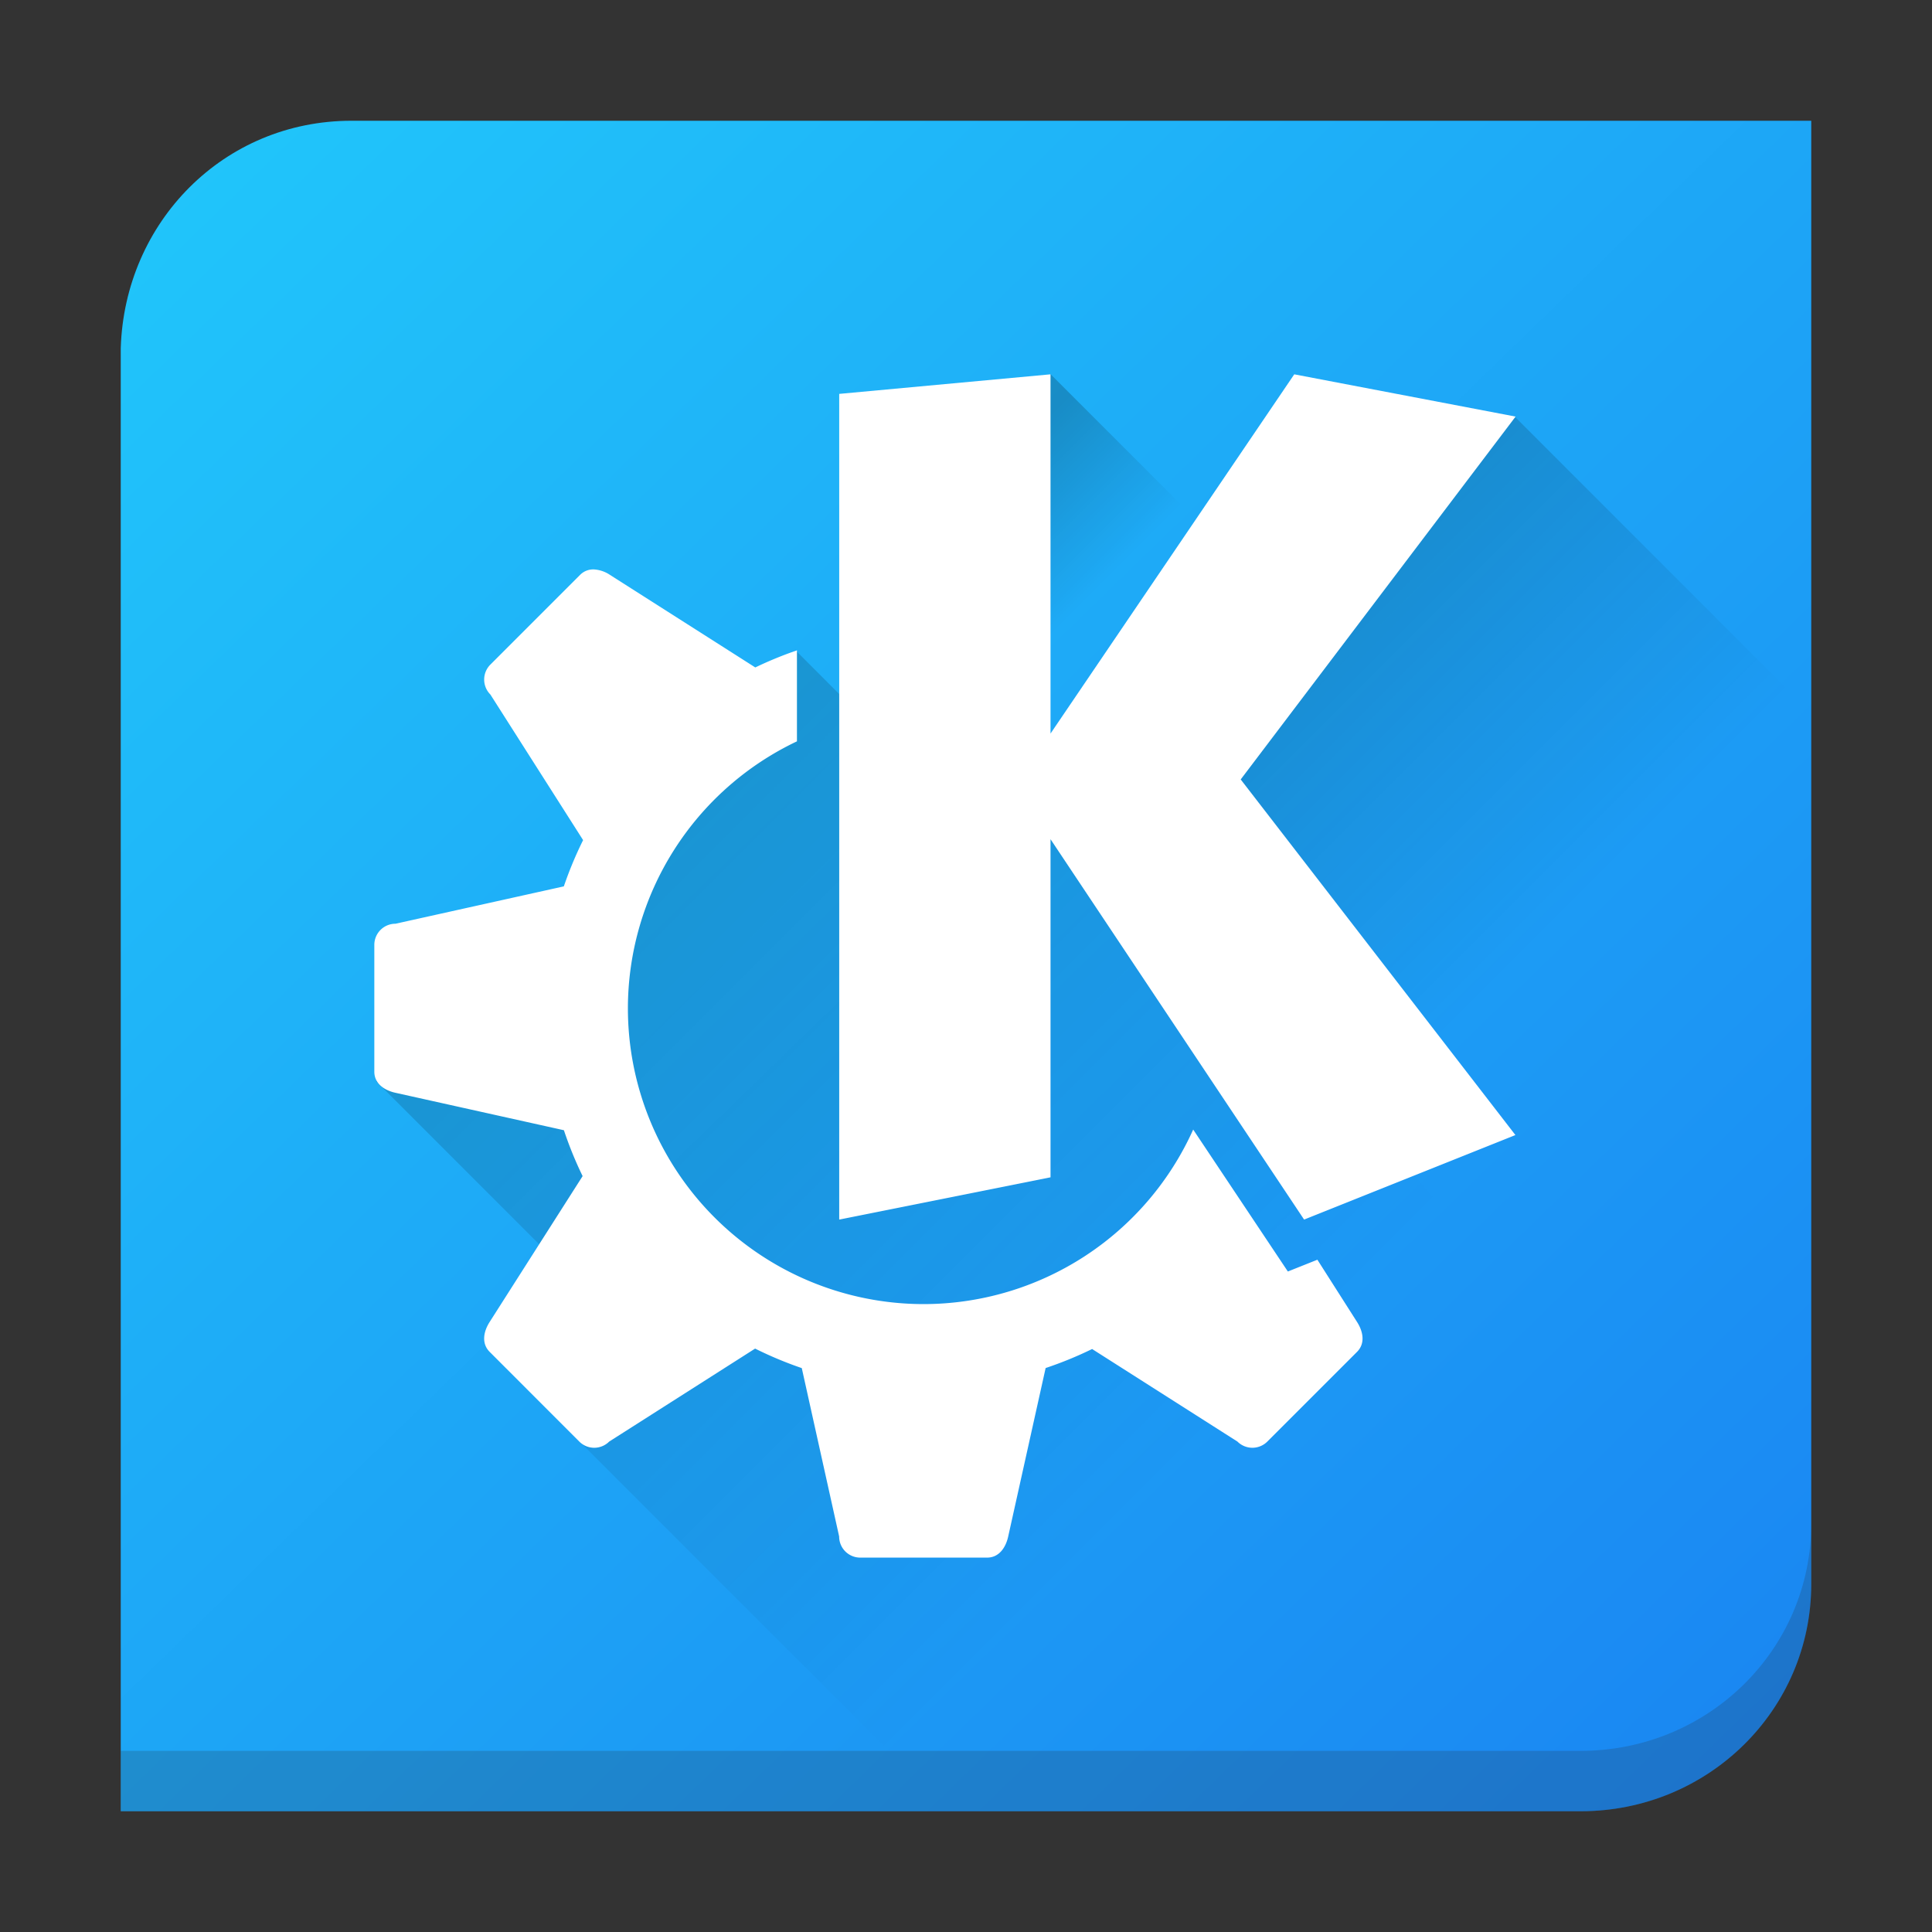 <svg height="32" width="32" xmlns="http://www.w3.org/2000/svg" xmlns:xlink="http://www.w3.org/1999/xlink"><rect width="100%" height="100%" fill="#333333" stroke="none"/><linearGradient id="a"><stop offset="0"/><stop offset="1" stop-opacity="0"/></linearGradient><linearGradient id="c" gradientUnits="userSpaceOnUse" x1="10.4" x2="23.659" xlink:href="#a" y1="6.9" y2="20.159"/><linearGradient id="b" gradientTransform="matrix(.732 0 0 .721 31.454 1.9)" gradientUnits="userSpaceOnUse" x1="-41.26" x2="-2.994" y1="-.883" y2="37.956"><stop offset="0" stop-color="#21c9fb"/><stop offset="1" stop-color="#1a86f2"/></linearGradient><linearGradient id="d" gradientTransform="rotate(45 .566 -1.366) scale(.7)" gradientUnits="userSpaceOnUse" x1="31.021" x2="43.104" xlink:href="#a" y1="-9.896" y2="-9.896"/><linearGradient id="e" gradientUnits="userSpaceOnUse" x1="15.801" x2="17.644" xlink:href="#a" y1="8.453" y2="10.296"/><path d="M5.822 2C3.704 2 2.064 3.68 2 5.766V30h24.178C28.296 30 30 28.32 30 26.234V2z" fill="url(#b)"/><g stroke-width=".7"><path d="M14.713 12.309l-1.535-1.536-1.613 1.019-.607 1.394-4.725 4.725 3.225 3.226-1.375 1.223 6.94 6.94h9.946c2.012 0 3.631-1.596 3.631-3.578C22.653 18.385 16 10.4 14.713 12.31z" fill="url(#c)" opacity=".2"/><path d="M25.08 6.892l-3.059.824-3.164 6.65 2.743 5.83 7.9 7.9c.316-.55.5-1.184.5-1.863v-14.42z" fill="url(#d)" opacity=".2"/><path d="M17.4 6.197l3.172 3.172-2.2 4.658-4.4-4.401z" fill="url(#e)" opacity=".2"/></g><g fill="#fff"><path d="M9.846 9.432a.305.305 0 0 0-.238.09l-1.486 1.486a.35.35 0 0 0 0 .495l1.536 2.412a6.3 6.3 0 0 0-.319.766L6.55 15.3a.35.35 0 0 0-.35.35v2.1c0 .194.16.308.35.35l2.79.62c.087.26.19.514.31.76l-1.54 2.416c-.104.163-.137.357 0 .495l1.485 1.486a.35.35 0 0 0 .495 0l2.417-1.54a6.3 6.3 0 0 0 .773.323l.619 2.789c0 .194.156.35.35.35h2.1c.194 0 .308-.16.35-.35l.62-2.79a6.3 6.3 0 0 0 .77-.315l2.407 1.533a.35.35 0 0 0 .495 0l1.486-1.486c.137-.138.104-.332 0-.495l-.657-1.031-.489.195-1.568-2.351A4.9 4.9 0 0 1 15.3 21.6a4.9 4.9 0 0 1-4.9-4.9 4.9 4.9 0 0 1 2.8-4.421v-1.507a6.3 6.3 0 0 0-.69.283l-2.407-1.533a.538.538 0 0 0-.257-.09z"/><path d="M17.4 6.2l-3.5.324V20.2l3.5-.7v-5.6l4.2 6.3 3.5-1.4-4.55-5.89 4.553-6.01-3.666-.7-4.037 5.95z"/></g><path d="M30 25.234C30 27.32 28.296 29 26.178 29H2v1h24.178C28.296 30 30 28.32 30 26.234z" fill="#292c2f" opacity=".2"/></svg>